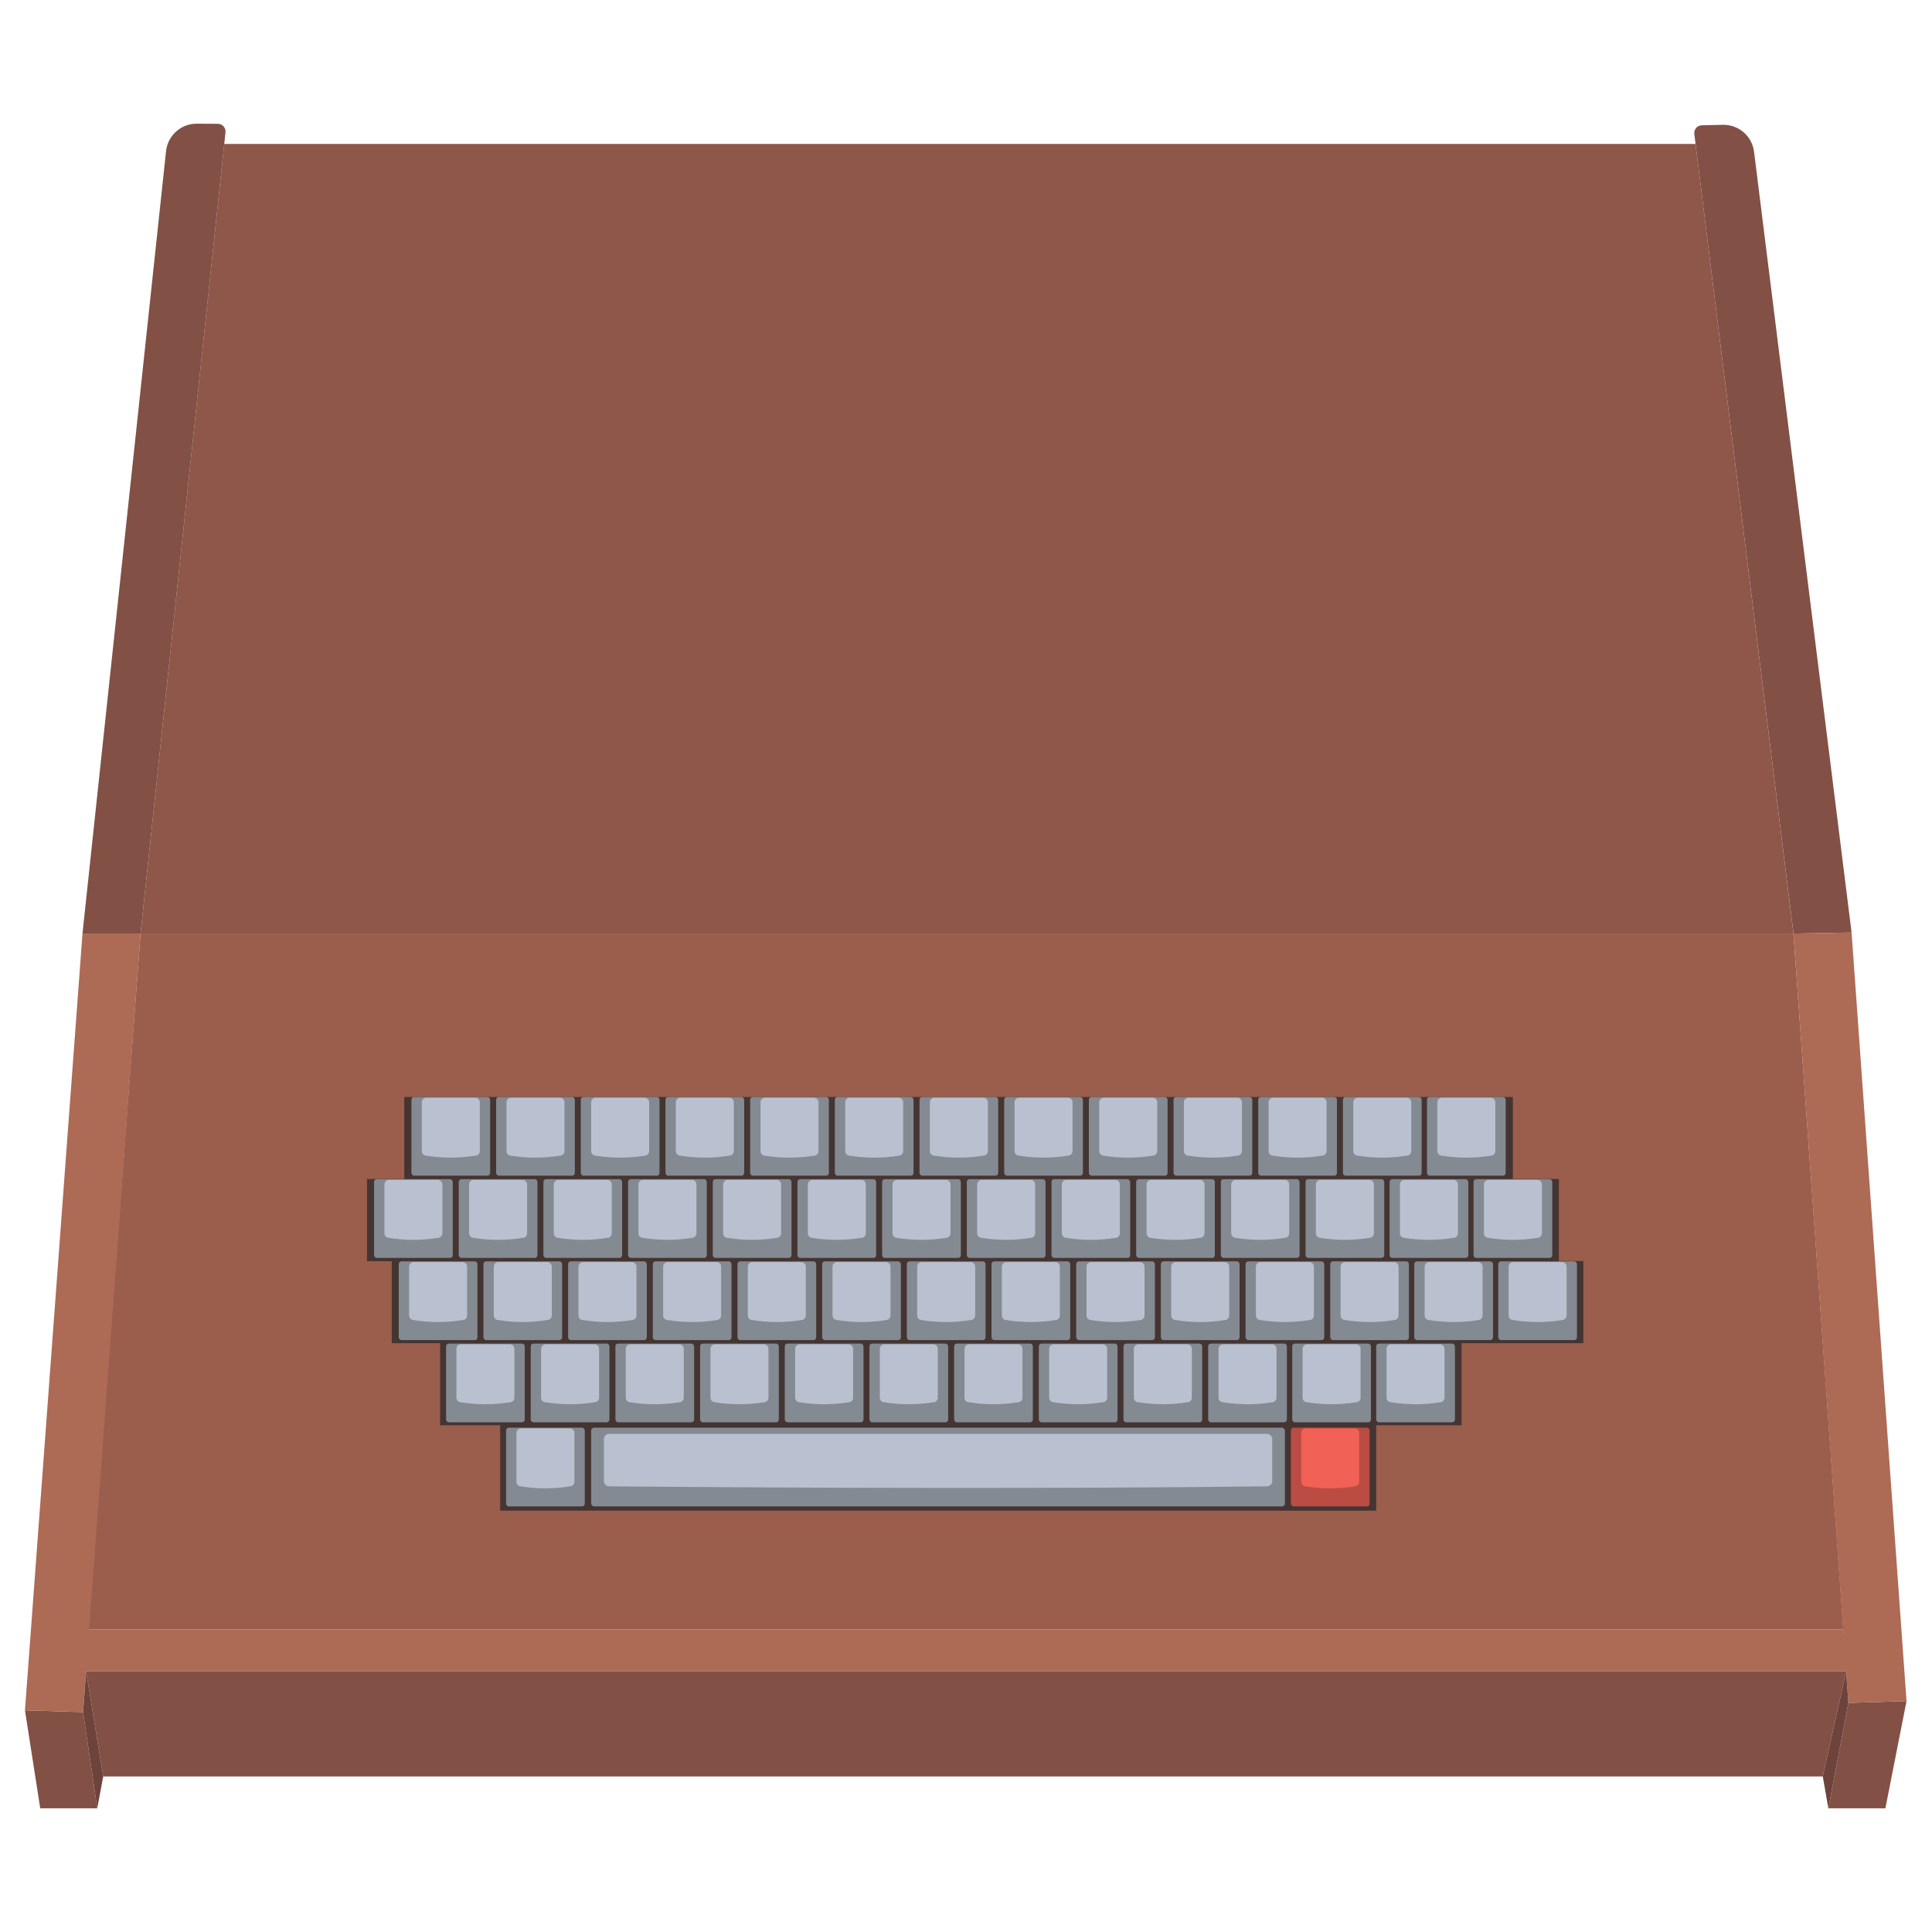 <?xml version="1.0" encoding="UTF-8"?>
<svg id="Layer_1" data-name="Layer 1" xmlns="http://www.w3.org/2000/svg" viewBox="0 0 1000 1000">
  <defs>
    <style>
      .cls-1 {
        fill: #825045;
      }

      .cls-2 {
        fill: #838a91;
      }

      .cls-3 {
        fill: #8e5749;
      }

      .cls-4 {
        fill: #f16156;
      }

      .cls-5 {
        fill: #ba4c43;
      }

      .cls-6 {
        fill: #9b5d4c;
      }

      .cls-7 {
        fill: #b9c1d1;
      }

      .cls-8 {
        fill: #ad6a55;
      }

      .cls-9 {
        fill: #6d433c;
      }

      .cls-10 {
        fill: #443532;
      }
    </style>
  </defs>
  <polygon class="cls-3" points="877.61 74.5 116.06 74.5 72.75 483.23 928.3 483.23 877.61 74.5"/>
  <polygon class="cls-6" points="928.3 483.23 72.75 483.23 45.65 843.44 954.13 843.44 928.3 483.23"/>
  <polygon class="cls-8" points="956.2 865.07 44.25 865.07 45.65 843.44 954.13 843.44 956.2 865.07"/>
  <polygon class="cls-1" points="943.47 919.49 53.43 919.49 44.57 865.07 955.56 865.07 943.47 919.49"/>
  <polygon class="cls-1" points="50.34 935.98 20.82 935.98 12.92 885.26 43.01 886.19 50.34 935.98"/>
  <polygon class="cls-1" points="946.35 935.98 975.87 935.98 986.81 880.49 956.73 881.42 946.35 935.98"/>
  <path class="cls-1" d="M72.75,483.23h-30.06L85.94,78.27c.87-8.14,7.76-14.29,15.94-14.25l10.89.06c2.36.01,4.19,2.06,3.94,4.4l-43.96,414.75Z"/>
  <path class="cls-1" d="M928.32,483.23l30.06-.54-50.48-404.12c-1.01-8.12-8.01-14.15-16.19-13.96l-10.88.25c-2.36.05-4.15,2.13-3.86,4.47l51.36,413.9Z"/>
  <polygon class="cls-8" points="986.81 880.49 956.73 881.42 928.3 483.23 958.38 482.69 986.81 880.49"/>
  <polygon class="cls-8" points="12.92 885.26 43.01 886.19 72.75 483.23 42.69 483.23 12.92 885.26"/>
  <polygon class="cls-9" points="43.01 886.19 44.57 865.07 53.43 919.49 50.34 935.98 43.01 886.19"/>
  <polygon class="cls-9" points="955.56 865.07 956.73 881.42 946.35 935.98 943.47 919.49 955.56 865.07"/>
  <rect class="cls-10" x="209.26" y="567.8" width="573.81" height="42.54"/>
  <rect class="cls-10" x="189.96" y="610.25" width="616.9" height="42.54"/>
  <rect class="cls-10" x="202.78" y="652.7" width="616.75" height="42.54"/>
  <rect class="cls-10" x="227.81" y="695.15" width="528.7" height="42.54"/>
  <rect class="cls-10" x="258.88" y="737.6" width="453.44" height="44.31"/>
  <rect class="cls-2" x="212.96" y="567.8" width="40.74" height="40.74" rx="1.4" ry="1.4"/>
  <path class="cls-7" d="M245.96,598.18c-8.42,1.35-16.84,1.35-25.26,0-1.31,0-2.38-1.06-2.38-2.38v-25.26c0-1.31,1.06-2.38,2.38-2.38h25.26c1.31,0,2.38,1.06,2.38,2.38v25.26c0,1.31-1.06,2.38-2.38,2.38Z"/>
  <rect class="cls-2" x="519.77" y="567.8" width="40.74" height="40.74" rx="1.4" ry="1.4"/>
  <path class="cls-7" d="M552.77,598.18c-8.42,1.35-16.84,1.35-25.26,0-1.31,0-2.38-1.06-2.38-2.38v-25.26c0-1.31,1.06-2.38,2.38-2.38h25.26c1.31,0,2.38,1.06,2.38,2.38v25.26c0,1.31-1.06,2.38-2.38,2.38Z"/>
  <rect class="cls-2" x="475.94" y="567.8" width="40.74" height="40.74" rx="1.4" ry="1.4"/>
  <path class="cls-7" d="M508.94,598.18c-8.42,1.35-16.84,1.35-25.26,0-1.31,0-2.38-1.06-2.38-2.38v-25.26c0-1.31,1.06-2.38,2.38-2.38h25.26c1.31,0,2.38,1.06,2.38,2.38v25.26c0,1.31-1.06,2.38-2.38,2.38Z"/>
  <rect class="cls-2" x="432.11" y="567.8" width="40.74" height="40.74" rx="1.4" ry="1.4"/>
  <path class="cls-7" d="M465.11,598.18c-8.42,1.35-16.84,1.35-25.26,0-1.31,0-2.38-1.06-2.38-2.38v-25.26c0-1.31,1.06-2.38,2.38-2.38h25.26c1.31,0,2.38,1.06,2.38,2.38v25.26c0,1.31-1.06,2.38-2.38,2.38Z"/>
  <rect class="cls-2" x="388.28" y="567.8" width="40.74" height="40.74" rx="1.4" ry="1.4"/>
  <path class="cls-7" d="M421.28,598.18c-8.42,1.35-16.84,1.35-25.26,0-1.31,0-2.38-1.06-2.38-2.38v-25.26c0-1.31,1.06-2.38,2.38-2.38h25.26c1.31,0,2.38,1.06,2.38,2.38v25.26c0,1.31-1.06,2.38-2.38,2.38Z"/>
  <rect class="cls-2" x="344.45" y="567.8" width="40.74" height="40.74" rx="1.4" ry="1.4"/>
  <path class="cls-7" d="M377.45,598.18c-8.42,1.35-16.84,1.35-25.26,0-1.31,0-2.38-1.06-2.38-2.38v-25.26c0-1.31,1.06-2.38,2.38-2.38h25.26c1.31,0,2.38,1.06,2.38,2.38v25.26c0,1.31-1.06,2.38-2.38,2.38Z"/>
  <rect class="cls-2" x="300.62" y="567.8" width="40.74" height="40.74" rx="1.4" ry="1.4"/>
  <path class="cls-7" d="M333.62,598.18c-8.42,1.35-16.84,1.35-25.26,0-1.31,0-2.38-1.06-2.38-2.38v-25.26c0-1.31,1.06-2.38,2.38-2.38h25.26c1.31,0,2.38,1.06,2.38,2.38v25.26c0,1.31-1.06,2.38-2.38,2.38Z"/>
  <rect class="cls-2" x="256.79" y="567.8" width="40.74" height="40.74" rx="1.4" ry="1.4"/>
  <path class="cls-7" d="M289.79,598.18c-8.42,1.35-16.84,1.35-25.26,0-1.31,0-2.38-1.06-2.38-2.38v-25.26c0-1.31,1.06-2.38,2.38-2.38h25.26c1.31,0,2.38,1.06,2.38,2.38v25.26c0,1.31-1.06,2.38-2.38,2.38Z"/>
  <rect class="cls-2" x="695.09" y="567.8" width="40.74" height="40.74" rx="1.4" ry="1.4"/>
  <path class="cls-7" d="M728.09,598.18c-8.42,1.35-16.84,1.35-25.26,0-1.31,0-2.38-1.06-2.38-2.38v-25.26c0-1.31,1.06-2.38,2.38-2.38h25.26c1.31,0,2.38,1.06,2.38,2.38v25.26c0,1.31-1.06,2.38-2.38,2.38Z"/>
  <rect class="cls-2" x="651.26" y="567.8" width="40.74" height="40.74" rx="1.4" ry="1.4"/>
  <path class="cls-7" d="M684.26,598.18c-8.42,1.35-16.84,1.35-25.26,0-1.31,0-2.38-1.06-2.38-2.38v-25.26c0-1.31,1.06-2.38,2.38-2.38h25.26c1.31,0,2.38,1.06,2.38,2.38v25.26c0,1.31-1.06,2.38-2.38,2.38Z"/>
  <rect class="cls-2" x="738.6" y="567.8" width="40.74" height="40.74" rx="1.4" ry="1.4"/>
  <path class="cls-7" d="M771.6,598.18c-8.42,1.35-16.84,1.35-25.26,0-1.31,0-2.38-1.06-2.38-2.38v-25.26c0-1.31,1.06-2.38,2.38-2.38h25.26c1.31,0,2.38,1.06,2.38,2.38v25.26c0,1.31-1.06,2.38-2.38,2.38Z"/>
  <rect class="cls-2" x="607.43" y="567.8" width="40.74" height="40.74" rx="1.4" ry="1.4"/>
  <path class="cls-7" d="M640.43,598.18c-8.42,1.35-16.84,1.35-25.26,0-1.31,0-2.38-1.06-2.38-2.38v-25.26c0-1.31,1.06-2.38,2.38-2.38h25.26c1.31,0,2.38,1.06,2.38,2.38v25.26c0,1.31-1.06,2.38-2.38,2.38Z"/>
  <rect class="cls-2" x="563.6" y="567.8" width="40.74" height="40.74" rx="1.4" ry="1.4"/>
  <path class="cls-7" d="M596.6,598.18c-8.42,1.35-16.84,1.35-25.26,0-1.31,0-2.38-1.06-2.38-2.38v-25.26c0-1.31,1.06-2.38,2.38-2.38h25.26c1.31,0,2.38,1.06,2.38,2.38v25.26c0,1.31-1.06,2.38-2.38,2.38Z"/>
  <rect class="cls-2" x="193.61" y="610.35" width="40.74" height="40.74" rx="1.4" ry="1.4"/>
  <path class="cls-7" d="M226.61,640.73c-8.42,1.35-16.84,1.35-25.26,0-1.31,0-2.38-1.06-2.38-2.38v-25.26c0-1.31,1.06-2.38,2.38-2.38h25.26c1.31,0,2.38,1.06,2.38,2.38v25.26c0,1.31-1.06,2.38-2.38,2.38Z"/>
  <rect class="cls-2" x="500.42" y="610.35" width="40.74" height="40.74" rx="1.4" ry="1.4"/>
  <path class="cls-7" d="M533.42,640.73c-8.42,1.35-16.84,1.35-25.26,0-1.31,0-2.38-1.06-2.38-2.38v-25.26c0-1.31,1.06-2.38,2.38-2.38h25.26c1.31,0,2.38,1.06,2.38,2.38v25.26c0,1.31-1.06,2.38-2.38,2.38Z"/>
  <rect class="cls-2" x="456.59" y="610.35" width="40.74" height="40.74" rx="1.4" ry="1.4"/>
  <path class="cls-7" d="M489.59,640.73c-8.42,1.35-16.84,1.35-25.26,0-1.31,0-2.38-1.06-2.38-2.38v-25.26c0-1.31,1.06-2.38,2.38-2.38h25.26c1.31,0,2.38,1.06,2.38,2.38v25.26c0,1.31-1.06,2.38-2.38,2.38Z"/>
  <rect class="cls-2" x="412.76" y="610.35" width="40.74" height="40.74" rx="1.4" ry="1.4"/>
  <path class="cls-7" d="M445.76,640.73c-8.42,1.35-16.84,1.35-25.26,0-1.31,0-2.38-1.06-2.38-2.38v-25.26c0-1.31,1.06-2.38,2.38-2.38h25.26c1.31,0,2.38,1.06,2.38,2.38v25.26c0,1.31-1.06,2.38-2.38,2.38Z"/>
  <rect class="cls-2" x="368.93" y="610.35" width="40.74" height="40.74" rx="1.4" ry="1.4"/>
  <path class="cls-7" d="M401.93,640.73c-8.42,1.35-16.84,1.35-25.26,0-1.31,0-2.38-1.06-2.38-2.38v-25.26c0-1.31,1.06-2.38,2.38-2.38h25.26c1.31,0,2.38,1.06,2.38,2.38v25.26c0,1.31-1.06,2.38-2.38,2.38Z"/>
  <rect class="cls-2" x="325.1" y="610.35" width="40.74" height="40.74" rx="1.4" ry="1.4"/>
  <path class="cls-7" d="M358.1,640.73c-8.42,1.35-16.84,1.35-25.26,0-1.31,0-2.38-1.06-2.38-2.38v-25.26c0-1.31,1.06-2.38,2.38-2.38h25.26c1.31,0,2.38,1.06,2.38,2.38v25.26c0,1.31-1.06,2.38-2.38,2.38Z"/>
  <rect class="cls-2" x="281.27" y="610.35" width="40.74" height="40.74" rx="1.4" ry="1.4"/>
  <path class="cls-7" d="M314.27,640.73c-8.42,1.35-16.84,1.35-25.26,0-1.31,0-2.38-1.06-2.38-2.38v-25.26c0-1.31,1.06-2.38,2.38-2.38h25.26c1.31,0,2.38,1.06,2.38,2.38v25.26c0,1.31-1.06,2.38-2.38,2.38Z"/>
  <rect class="cls-2" x="237.44" y="610.35" width="40.74" height="40.74" rx="1.4" ry="1.4"/>
  <path class="cls-7" d="M270.44,640.73c-8.42,1.35-16.84,1.35-25.26,0-1.31,0-2.38-1.06-2.38-2.38v-25.26c0-1.31,1.06-2.38,2.38-2.38h25.26c1.31,0,2.38,1.06,2.38,2.38v25.26c0,1.31-1.06,2.38-2.38,2.38Z"/>
  <rect class="cls-2" x="675.74" y="610.35" width="40.74" height="40.74" rx="1.4" ry="1.4"/>
  <path class="cls-7" d="M708.74,640.73c-8.42,1.35-16.84,1.35-25.26,0-1.31,0-2.38-1.06-2.38-2.38v-25.26c0-1.31,1.06-2.38,2.38-2.38h25.26c1.31,0,2.38,1.06,2.38,2.38v25.26c0,1.31-1.06,2.38-2.38,2.38Z"/>
  <rect class="cls-2" x="631.91" y="610.35" width="40.74" height="40.74" rx="1.4" ry="1.4"/>
  <path class="cls-7" d="M664.91,640.73c-8.42,1.35-16.84,1.35-25.26,0-1.31,0-2.38-1.06-2.38-2.38v-25.26c0-1.31,1.06-2.38,2.38-2.38h25.26c1.31,0,2.38,1.06,2.38,2.38v25.26c0,1.31-1.06,2.38-2.38,2.38Z"/>
  <rect class="cls-2" x="719.25" y="610.35" width="40.74" height="40.74" rx="1.4" ry="1.4"/>
  <path class="cls-7" d="M752.25,640.73c-8.42,1.35-16.84,1.35-25.26,0-1.31,0-2.38-1.06-2.38-2.38v-25.26c0-1.31,1.06-2.38,2.38-2.38h25.26c1.31,0,2.38,1.06,2.38,2.38v25.26c0,1.31-1.06,2.38-2.38,2.38Z"/>
  <rect class="cls-2" x="762.71" y="610.35" width="40.74" height="40.74" rx="1.4" ry="1.4"/>
  <path class="cls-7" d="M795.71,640.73c-8.42,1.35-16.84,1.35-25.26,0-1.31,0-2.38-1.06-2.38-2.38v-25.26c0-1.31,1.06-2.38,2.38-2.38h25.26c1.31,0,2.38,1.06,2.38,2.38v25.26c0,1.31-1.06,2.38-2.38,2.38Z"/>
  <rect class="cls-2" x="588.08" y="610.35" width="40.74" height="40.74" rx="1.4" ry="1.4"/>
  <path class="cls-7" d="M621.08,640.73c-8.42,1.35-16.84,1.35-25.26,0-1.31,0-2.38-1.06-2.38-2.38v-25.26c0-1.31,1.06-2.38,2.38-2.38h25.26c1.31,0,2.38,1.06,2.38,2.38v25.26c0,1.31-1.06,2.38-2.38,2.38Z"/>
  <rect class="cls-2" x="544.25" y="610.35" width="40.74" height="40.74" rx="1.4" ry="1.4"/>
  <path class="cls-7" d="M577.25,640.73c-8.42,1.35-16.84,1.35-25.26,0-1.31,0-2.38-1.06-2.38-2.38v-25.26c0-1.31,1.06-2.38,2.38-2.38h25.26c1.31,0,2.38,1.06,2.38,2.38v25.26c0,1.31-1.06,2.38-2.38,2.38Z"/>
  <rect class="cls-2" x="206.4" y="652.89" width="40.74" height="40.74" rx="1.4" ry="1.4"/>
  <path class="cls-7" d="M239.39,683.27c-8.42,1.35-16.84,1.35-25.26,0-1.31,0-2.38-1.06-2.38-2.38v-25.26c0-1.31,1.06-2.38,2.38-2.38h25.26c1.31,0,2.38,1.06,2.38,2.38v25.26c0,1.31-1.06,2.38-2.38,2.38Z"/>
  <rect class="cls-2" x="513.21" y="652.89" width="40.74" height="40.74" rx="1.4" ry="1.4"/>
  <path class="cls-7" d="M546.2,683.27c-8.42,1.35-16.84,1.35-25.26,0-1.31,0-2.38-1.06-2.38-2.38v-25.26c0-1.31,1.06-2.38,2.38-2.38h25.26c1.31,0,2.38,1.06,2.38,2.38v25.26c0,1.31-1.06,2.38-2.38,2.38Z"/>
  <rect class="cls-2" x="469.38" y="652.89" width="40.74" height="40.74" rx="1.4" ry="1.4"/>
  <path class="cls-7" d="M502.37,683.27c-8.42,1.35-16.84,1.35-25.26,0-1.31,0-2.38-1.06-2.38-2.38v-25.26c0-1.31,1.06-2.38,2.38-2.38h25.26c1.31,0,2.38,1.06,2.38,2.38v25.26c0,1.31-1.06,2.38-2.38,2.38Z"/>
  <rect class="cls-2" x="425.55" y="652.89" width="40.74" height="40.74" rx="1.4" ry="1.4"/>
  <path class="cls-7" d="M458.54,683.27c-8.42,1.35-16.84,1.35-25.26,0-1.31,0-2.38-1.06-2.38-2.38v-25.26c0-1.31,1.06-2.38,2.38-2.38h25.26c1.31,0,2.38,1.06,2.38,2.38v25.26c0,1.31-1.06,2.38-2.38,2.38Z"/>
  <rect class="cls-2" x="381.72" y="652.89" width="40.74" height="40.74" rx="1.4" ry="1.4"/>
  <path class="cls-7" d="M414.71,683.27c-8.42,1.35-16.84,1.35-25.26,0-1.31,0-2.38-1.06-2.38-2.38v-25.26c0-1.31,1.06-2.38,2.38-2.38h25.26c1.31,0,2.38,1.06,2.38,2.38v25.26c0,1.31-1.06,2.38-2.38,2.38Z"/>
  <rect class="cls-2" x="337.89" y="652.89" width="40.74" height="40.74" rx="1.4" ry="1.4"/>
  <path class="cls-7" d="M370.88,683.27c-8.42,1.35-16.84,1.35-25.26,0-1.31,0-2.38-1.06-2.38-2.38v-25.26c0-1.31,1.06-2.38,2.38-2.38h25.26c1.31,0,2.38,1.06,2.38,2.38v25.26c0,1.31-1.06,2.38-2.38,2.38Z"/>
  <rect class="cls-2" x="294.06" y="652.89" width="40.74" height="40.74" rx="1.4" ry="1.4"/>
  <path class="cls-7" d="M327.05,683.27c-8.42,1.35-16.84,1.35-25.26,0-1.31,0-2.38-1.06-2.38-2.38v-25.26c0-1.31,1.06-2.38,2.38-2.38h25.26c1.31,0,2.38,1.06,2.38,2.38v25.26c0,1.31-1.06,2.38-2.38,2.38Z"/>
  <rect class="cls-2" x="250.23" y="652.89" width="40.74" height="40.74" rx="1.4" ry="1.4"/>
  <path class="cls-7" d="M283.22,683.27c-8.42,1.35-16.84,1.35-25.26,0-1.31,0-2.38-1.06-2.38-2.38v-25.26c0-1.31,1.06-2.38,2.38-2.38h25.26c1.31,0,2.38,1.06,2.38,2.38v25.26c0,1.31-1.06,2.38-2.38,2.38Z"/>
  <rect class="cls-2" x="688.52" y="652.89" width="40.74" height="40.74" rx="1.4" ry="1.4"/>
  <path class="cls-7" d="M721.52,683.27c-8.42,1.35-16.84,1.35-25.26,0-1.31,0-2.38-1.06-2.38-2.38v-25.26c0-1.31,1.06-2.38,2.38-2.38h25.26c1.31,0,2.38,1.06,2.38,2.38v25.26c0,1.31-1.06,2.38-2.38,2.38Z"/>
  <rect class="cls-2" x="644.69" y="652.89" width="40.74" height="40.74" rx="1.4" ry="1.4"/>
  <path class="cls-7" d="M677.69,683.27c-8.42,1.35-16.84,1.35-25.26,0-1.31,0-2.38-1.06-2.38-2.38v-25.26c0-1.31,1.06-2.38,2.38-2.38h25.26c1.31,0,2.38,1.06,2.38,2.38v25.26c0,1.31-1.06,2.38-2.38,2.38Z"/>
  <rect class="cls-2" x="732.03" y="652.89" width="40.74" height="40.74" rx="1.4" ry="1.4"/>
  <path class="cls-7" d="M765.03,683.27c-8.42,1.35-16.84,1.35-25.26,0-1.31,0-2.38-1.06-2.38-2.38v-25.26c0-1.31,1.06-2.38,2.38-2.38h25.26c1.31,0,2.38,1.06,2.38,2.38v25.26c0,1.31-1.06,2.38-2.38,2.38Z"/>
  <rect class="cls-2" x="775.49" y="652.89" width="40.74" height="40.74" rx="1.4" ry="1.4"/>
  <path class="cls-7" d="M808.49,683.27c-8.42,1.35-16.84,1.35-25.26,0-1.31,0-2.38-1.06-2.38-2.38v-25.26c0-1.31,1.06-2.38,2.38-2.38h25.26c1.31,0,2.38,1.06,2.38,2.38v25.26c0,1.31-1.06,2.38-2.38,2.38Z"/>
  <rect class="cls-2" x="600.86" y="652.89" width="40.74" height="40.74" rx="1.4" ry="1.4"/>
  <path class="cls-7" d="M633.86,683.27c-8.42,1.35-16.84,1.35-25.26,0-1.31,0-2.38-1.06-2.38-2.38v-25.26c0-1.31,1.06-2.38,2.38-2.38h25.26c1.31,0,2.38,1.06,2.38,2.38v25.26c0,1.31-1.06,2.38-2.38,2.38Z"/>
  <rect class="cls-2" x="557.04" y="652.89" width="40.74" height="40.74" rx="1.4" ry="1.4"/>
  <path class="cls-7" d="M590.03,683.27c-8.42,1.35-16.84,1.35-25.26,0-1.31,0-2.38-1.06-2.38-2.38v-25.26c0-1.31,1.06-2.38,2.38-2.38h25.26c1.31,0,2.38,1.06,2.38,2.38v25.26c0,1.31-1.06,2.38-2.38,2.38Z"/>
  <rect class="cls-2" x="450.03" y="695.44" width="40.74" height="40.74" rx="1.4" ry="1.4"/>
  <path class="cls-7" d="M483.03,725.82c-8.42,1.35-16.84,1.35-25.26,0-1.31,0-2.38-1.06-2.38-2.38v-25.26c0-1.31,1.06-2.38,2.38-2.38h25.26c1.31,0,2.38,1.06,2.38,2.38v25.26c0,1.31-1.06,2.38-2.38,2.38Z"/>
  <rect class="cls-2" x="406.2" y="695.44" width="40.74" height="40.74" rx="1.4" ry="1.4"/>
  <path class="cls-7" d="M439.2,725.82c-8.42,1.35-16.84,1.35-25.26,0-1.31,0-2.38-1.06-2.38-2.38v-25.26c0-1.31,1.06-2.38,2.38-2.38h25.26c1.31,0,2.38,1.06,2.38,2.38v25.26c0,1.31-1.06,2.38-2.38,2.38Z"/>
  <rect class="cls-2" x="362.37" y="695.44" width="40.74" height="40.74" rx="1.4" ry="1.4"/>
  <path class="cls-7" d="M395.37,725.82c-8.42,1.35-16.84,1.35-25.26,0-1.31,0-2.38-1.06-2.38-2.38v-25.26c0-1.31,1.06-2.38,2.38-2.38h25.26c1.31,0,2.38,1.06,2.38,2.38v25.26c0,1.31-1.06,2.38-2.38,2.38Z"/>
  <rect class="cls-2" x="318.54" y="695.44" width="40.74" height="40.74" rx="1.4" ry="1.4"/>
  <path class="cls-7" d="M351.54,725.82c-8.42,1.35-16.84,1.35-25.26,0-1.31,0-2.38-1.06-2.38-2.38v-25.26c0-1.31,1.06-2.38,2.38-2.38h25.26c1.31,0,2.38,1.06,2.38,2.38v25.26c0,1.31-1.06,2.38-2.38,2.38Z"/>
  <rect class="cls-2" x="274.71" y="695.44" width="40.74" height="40.74" rx="1.4" ry="1.4"/>
  <path class="cls-7" d="M307.71,725.82c-8.42,1.35-16.84,1.35-25.26,0-1.31,0-2.38-1.06-2.38-2.38v-25.26c0-1.31,1.06-2.38,2.38-2.38h25.26c1.31,0,2.38,1.06,2.38,2.38v25.26c0,1.31-1.06,2.38-2.38,2.38Z"/>
  <rect class="cls-2" x="230.88" y="695.44" width="40.74" height="40.74" rx="1.4" ry="1.4"/>
  <path class="cls-7" d="M263.88,725.82c-8.42,1.35-16.84,1.35-25.26,0-1.31,0-2.38-1.06-2.38-2.38v-25.26c0-1.31,1.06-2.38,2.38-2.38h25.26c1.31,0,2.38,1.06,2.38,2.38v25.26c0,1.31-1.06,2.38-2.38,2.38Z"/>
  <rect class="cls-2" x="261.94" y="738.97" width="40.74" height="40.74" rx="1.4" ry="1.4"/>
  <rect class="cls-2" x="305.98" y="738.97" width="359.08" height="40.74" rx="1.51" ry="1.51"/>
  <path class="cls-7" d="M655.81,769.33c-109.84,1.26-223.38.98-340.52,0-1.48,0-2.69-1.2-2.69-2.69v-21.77c0-1.48,1.2-2.69,2.69-2.69h340.52c1.48,0,2.69,1.2,2.69,2.69v21.77c0,1.48-1.2,2.69-2.69,2.69Z"/>
  <path class="cls-7" d="M294.94,769.35c-8.42,1.35-16.84,1.35-25.26,0-1.31,0-2.38-1.06-2.38-2.38v-25.26c0-1.31,1.06-2.38,2.38-2.38h25.26c1.31,0,2.38,1.06,2.38,2.38v25.26c0,1.31-1.06,2.38-2.38,2.38Z"/>
  <rect class="cls-5" x="668.16" y="738.97" width="40.74" height="40.74" rx="1.4" ry="1.4"/>
  <path class="cls-4" d="M701.15,769.35c-8.42,1.35-16.84,1.35-25.26,0-1.31,0-2.38-1.06-2.38-2.38v-25.26c0-1.31,1.06-2.38,2.38-2.38h25.26c1.31,0,2.38,1.06,2.38,2.38v25.26c0,1.31-1.06,2.38-2.38,2.38Z"/>
  <rect class="cls-2" x="625.35" y="695.44" width="40.74" height="40.74" rx="1.4" ry="1.4"/>
  <path class="cls-7" d="M658.35,725.82c-8.42,1.35-16.84,1.35-25.26,0-1.31,0-2.38-1.06-2.38-2.38v-25.26c0-1.31,1.06-2.38,2.38-2.38h25.26c1.31,0,2.38,1.06,2.38,2.38v25.26c0,1.31-1.06,2.38-2.38,2.38Z"/>
  <rect class="cls-2" x="581.52" y="695.44" width="40.74" height="40.74" rx="1.4" ry="1.4"/>
  <path class="cls-7" d="M614.52,725.82c-8.42,1.35-16.84,1.35-25.26,0-1.31,0-2.38-1.06-2.38-2.38v-25.26c0-1.31,1.06-2.38,2.38-2.38h25.26c1.31,0,2.38,1.06,2.38,2.38v25.26c0,1.31-1.06,2.38-2.38,2.38Z"/>
  <rect class="cls-2" x="668.86" y="695.44" width="40.74" height="40.74" rx="1.4" ry="1.4"/>
  <path class="cls-7" d="M701.86,725.82c-8.42,1.35-16.84,1.35-25.26,0-1.31,0-2.38-1.06-2.38-2.38v-25.26c0-1.31,1.06-2.38,2.38-2.38h25.26c1.31,0,2.38,1.06,2.38,2.38v25.26c0,1.31-1.06,2.38-2.38,2.38Z"/>
  <rect class="cls-2" x="712.32" y="695.44" width="40.74" height="40.74" rx="1.4" ry="1.4"/>
  <path class="cls-7" d="M745.31,725.82c-8.42,1.35-16.84,1.35-25.26,0-1.31,0-2.38-1.06-2.38-2.38v-25.26c0-1.31,1.06-2.38,2.38-2.38h25.26c1.31,0,2.38,1.06,2.38,2.38v25.26c0,1.31-1.06,2.38-2.38,2.38Z"/>
  <rect class="cls-2" x="537.69" y="695.44" width="40.74" height="40.74" rx="1.4" ry="1.4"/>
  <path class="cls-7" d="M570.69,725.82c-8.42,1.35-16.84,1.35-25.26,0-1.31,0-2.38-1.06-2.38-2.38v-25.26c0-1.31,1.06-2.38,2.38-2.38h25.26c1.31,0,2.38,1.06,2.38,2.38v25.26c0,1.31-1.06,2.38-2.38,2.38Z"/>
  <rect class="cls-2" x="493.86" y="695.44" width="40.74" height="40.74" rx="1.4" ry="1.4"/>
  <path class="cls-7" d="M526.86,725.82c-8.42,1.35-16.84,1.35-25.26,0-1.31,0-2.38-1.06-2.38-2.38v-25.26c0-1.31,1.06-2.38,2.38-2.38h25.26c1.31,0,2.38,1.06,2.38,2.38v25.26c0,1.31-1.06,2.38-2.38,2.38Z"/>
</svg>